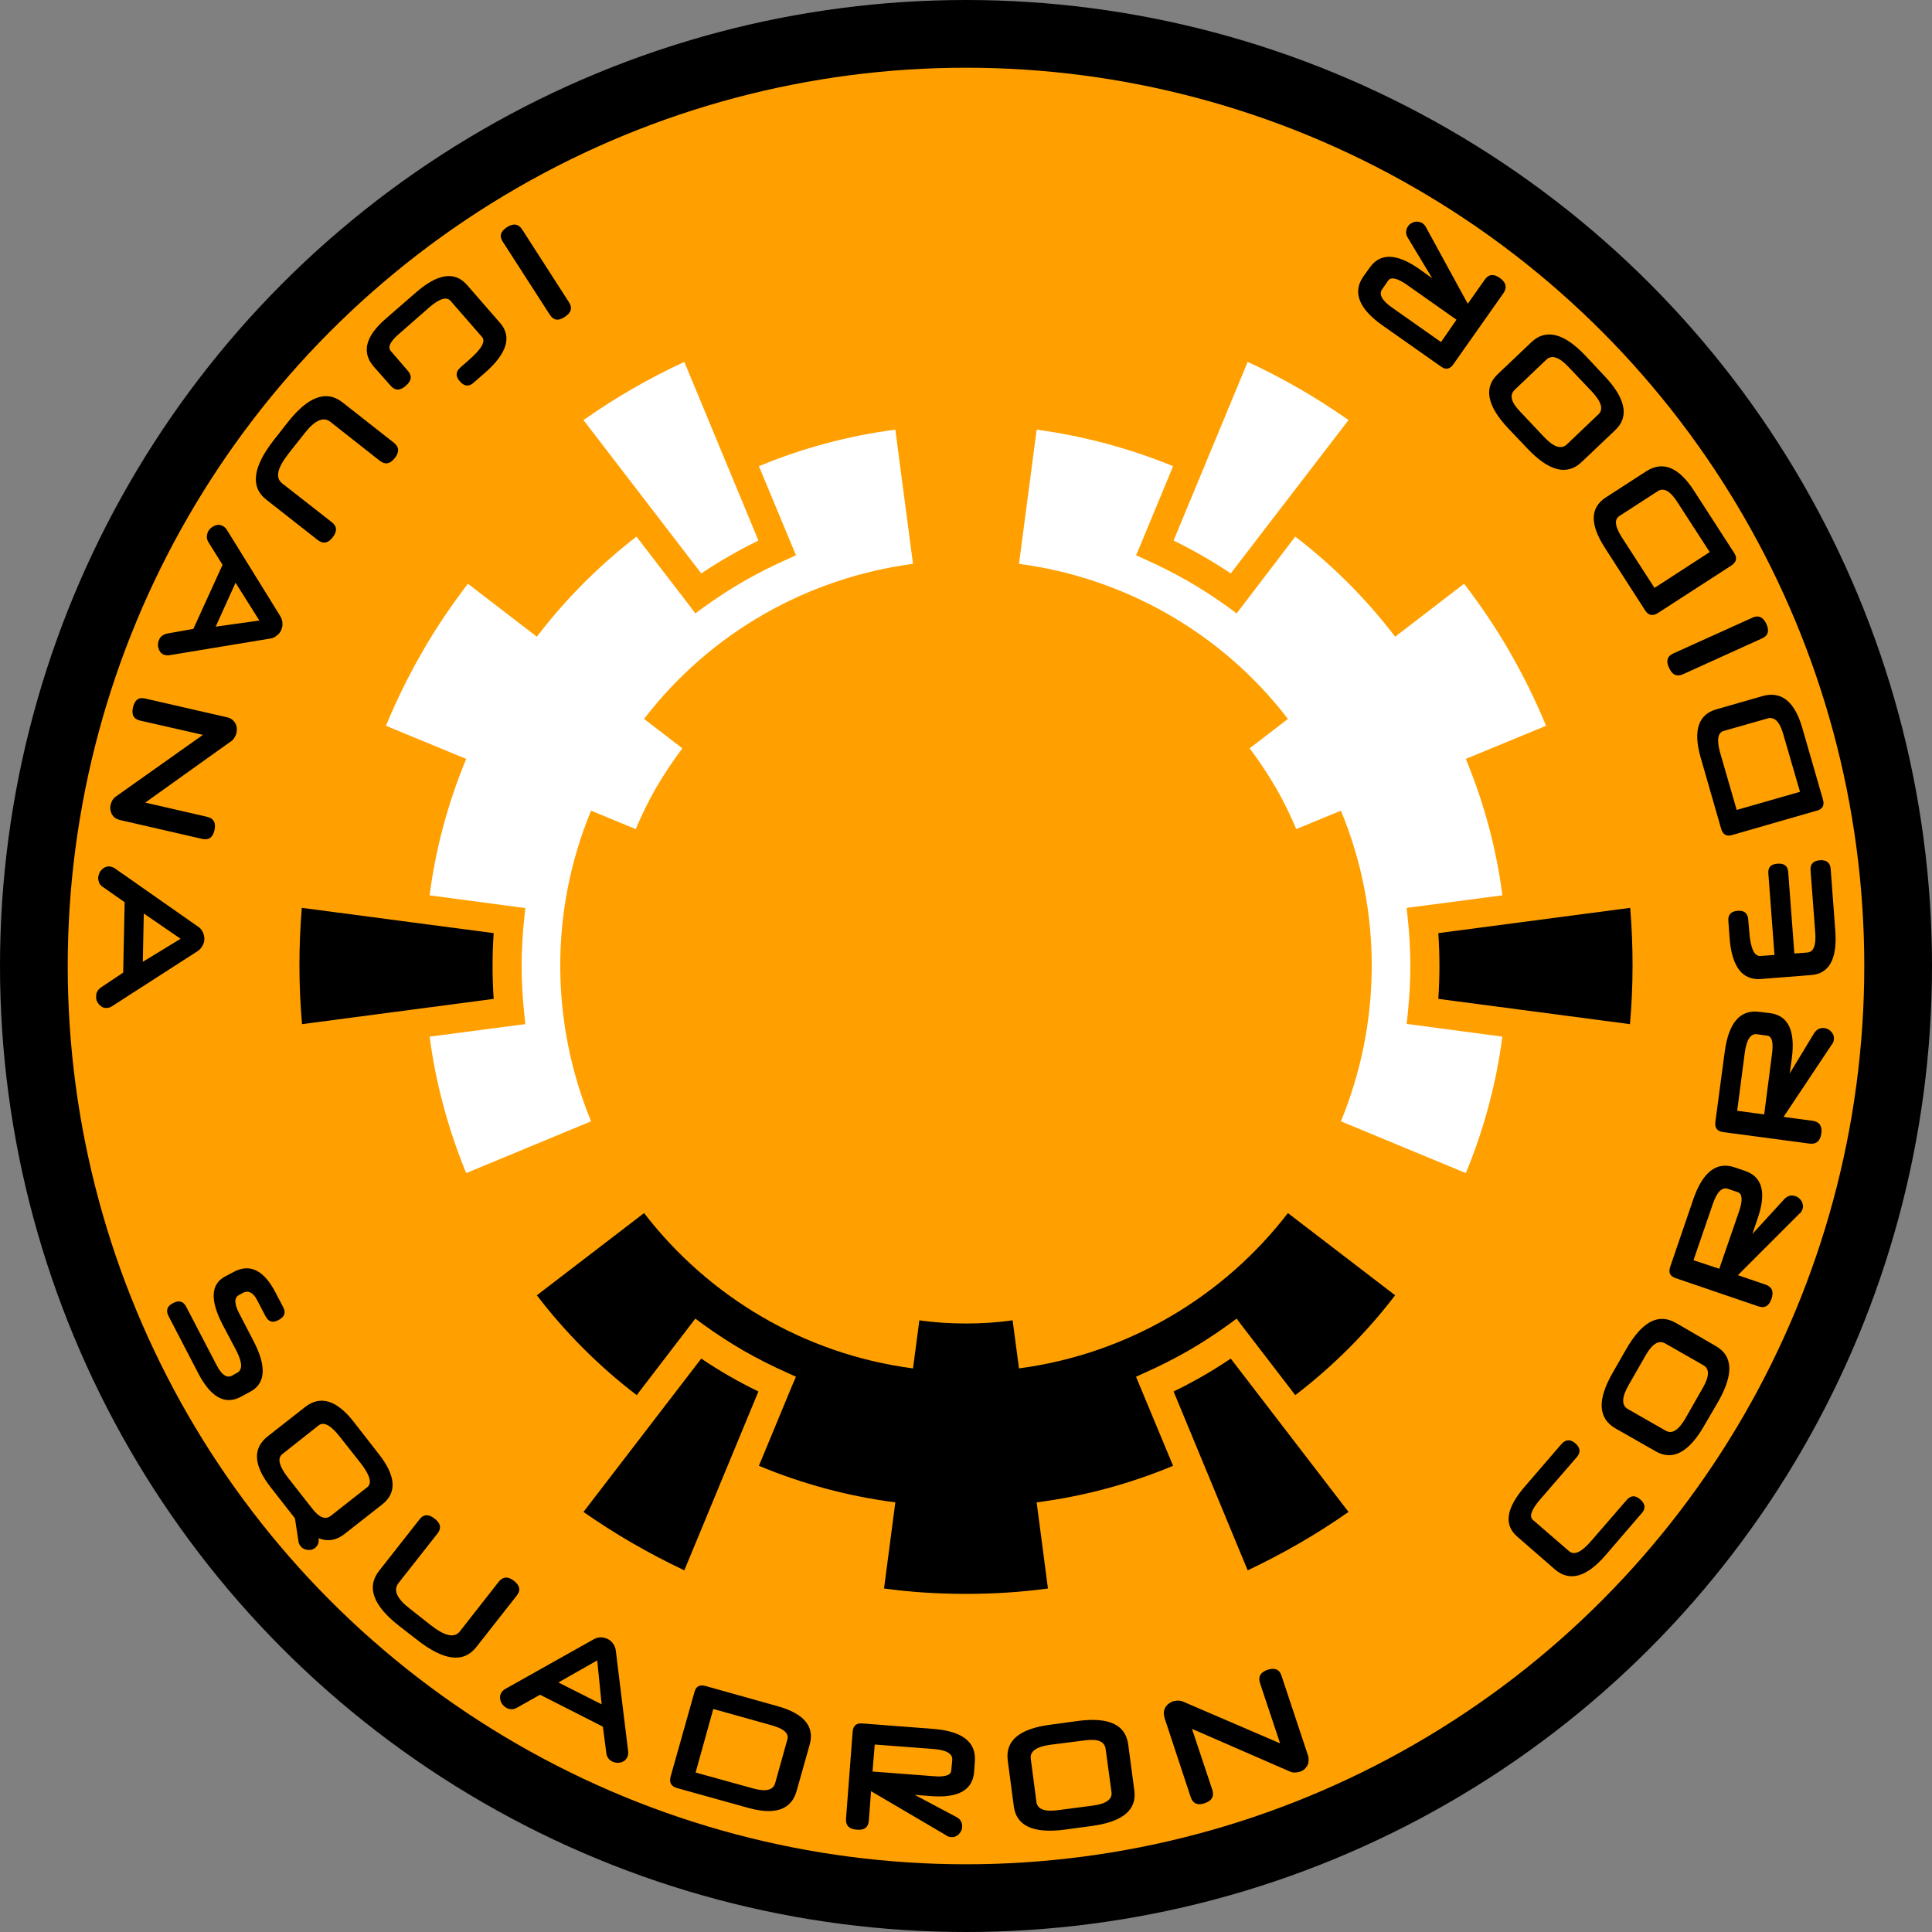 <?xml version="1.0" encoding="UTF-8" standalone="no"?>
<!-- Creator: CorelDRAW X7 -->

<svg
   xmlns:dc="http://purl.org/dc/elements/1.1/"
   xmlns:cc="http://creativecommons.org/ns#"
   xmlns:rdf="http://www.w3.org/1999/02/22-rdf-syntax-ns#"
   xmlns:svg="http://www.w3.org/2000/svg"
   xmlns="http://www.w3.org/2000/svg"
   xmlns:sodipodi="http://sodipodi.sourceforge.net/DTD/sodipodi-0.dtd"
   xmlns:inkscape="http://www.inkscape.org/namespaces/inkscape"
   xml:space="preserve"
   width="7.874in"
   height="7.874in"
   version="1.1"
   style="clip-rule:evenodd;fill-rule:evenodd;image-rendering:optimizeQuality;shape-rendering:geometricPrecision;text-rendering:geometricPrecision"
   viewBox="0 0 7874.001 7874.001"
   id="svg3758"
   inkscape:version="0.91 r13725"
   sodipodi:docname="Nomads - Iguana - [N3] [Vyo].svg"><rect x="0" y="0" width="7874.001" height="7874.001" fill="#808080" stroke="none"/><sodipodi:namedview
     pagecolor="#ffffff"
     bordercolor="#666666"
     borderopacity="1"
     objecttolerance="10"
     gridtolerance="10"
     guidetolerance="10"
     inkscape:pageopacity="0"
     inkscape:pageshadow="2"
     inkscape:window-width="640"
     inkscape:window-height="480"
     id="namedview3792"
     showgrid="false"
     inkscape:zoom="0.23838384"
     inkscape:cx="736.83001"
     inkscape:cy="849.33005"
     inkscape:window-x="0"
     inkscape:window-y="0"
     inkscape:window-maximized="0"
     inkscape:current-layer="svg3758" /><defs
     id="defs3760"><style
       type="text/css"
       id="style3762"><![CDATA[
    .fil5 {fill:none}
    .fil0 {fill:black}
    .fil2 {fill:black}
    .fil1 {fill:#FFA000}
    .fil3 {fill:white}
    .fil4 {fill:black;fill-rule:nonzero}
   ]]></style></defs><g
     id="Layer_x0020_1"
     transform="translate(3937,-7063)"><circle
       class="fil0"
       cy="11000"
       r="3937"
       id="circle3766"
       cx="0"
       style="fill:#000000" /><circle
       class="fil1"
       cy="11000"
       r="3661"
       id="circle3768"
       cx="0"
       style="fill:#ffa000" /><path
       class="fil2"
       d="m -1148,13463 c -144,-68 -281,-147 -411,-238 l 480,-625 c 74,50 152,95 233,134 l -302,729 z"
       id="path3770"
       inkscape:connector-curvature="0"
       style="fill:#000000" /><path
       class="fil2"
       d="m 1148,13463 c 144,-68 281,-147 411,-238 l -480,-625 c -74,50 -152,95 -233,134 l 302,729 z"
       id="path3772"
       inkscape:connector-curvature="0"
       style="fill:#000000" /><path
       class="fil2"
       d="m 2707,10763 c 13,158 13,317 -1,474 l -781,-103 c 6,-89 6,-179 0,-268 l 782,-103 z"
       id="path3774"
       inkscape:connector-curvature="0"
       style="fill:#000000" /><path
       class="fil3"
       d="m 1559,8775 c -131,-92 -268,-171 -411,-237 l -302,728 c 80,39 158,84 233,134 l 480,-625 z"
       id="path3776"
       inkscape:connector-curvature="0"
       style="fill:#ffffff" /><path
       class="fil2"
       d="m -2707,10763 c -13,158 -13,317 1,474 l 781,-103 c -6,-89 -6,-179 0,-268 l -782,-103 z"
       id="path3778"
       inkscape:connector-curvature="0"
       style="fill:#000000" /><path
       class="fil4"
       d="m -1888,8048 c -15,-23 -9,-42 17,-59 26,-17 47,-14 62,9 l 191,297 c 15,23 9,43 -18,60 -25,17 -45,14 -60,-9 l -192,-298 z m -526,509 c -50,-58 -34,-123 49,-195 l 122,-106 c 89,-78 159,-89 209,-32 l 135,155 c 49,56 29,124 -61,203 l -47,41 c -19,17 -38,15 -56,-6 -18,-20 -17,-39 2,-56 l 33,-29 c 53,-46 71,-77 56,-95 l -129,-148 c -16,-18 -46,-9 -89,29 l -121,106 c -36,31 -47,54 -33,70 l 69,80 c 18,20 16,41 -8,61 -23,21 -44,21 -62,0 l -69,-78 z m -437,543 c -67,-52 -56,-134 31,-245 l 55,-70 c 83,-106 158,-134 224,-82 l 210,165 c 21,17 22,37 3,62 -19,24 -39,28 -61,11 l -202,-159 c -28,-22 -63,-6 -104,46 l -67,85 c -45,58 -54,97 -25,120 l 202,158 c 22,17 23,38 3,63 -18,23 -38,27 -60,10 l -209,-164 z m -126,338 -81,179 178,-25 -97,-154 z m -172,188 119,-261 -58,-93 c -4,-7 -6,-14 -6,-21 0,-7 2,-14 4,-20 3,-5 6,-10 10,-14 5,-4 10,-8 15,-10 5,-3 11,-4 17,-5 6,0 12,1 17,4 8,3 14,9 19,17 l 216,349 c 6,10 10,20 10,30 1,11 -1,20 -5,29 -4,9 -10,17 -19,23 -8,7 -17,11 -29,12 l -405,67 1,0 c -10,2 -19,1 -27,-2 -6,-3 -10,-6 -14,-11 -3,-5 -6,-10 -7,-15 -2,-6 -3,-11 -2,-17 0,-6 2,-12 4,-17 3,-7 7,-13 13,-17 5,-4 12,-7 21,-9 l 106,-19 z m -295,780 c -9,-2 -17,-5 -23,-9 -6,-4 -10,-9 -14,-15 -3,-6 -5,-12 -6,-19 -1,-7 -1,-13 1,-20 1,-7 4,-13 8,-20 4,-6 9,-11 15,-15 l 353,-250 -255,-58 c -27,-6 -37,-24 -30,-54 7,-30 23,-43 50,-36 l 332,76 c 9,2 16,5 21,9 6,4 10,10 14,15 3,6 5,12 6,19 1,7 0,14 -1,21 -2,7 -5,13 -9,20 -4,7 -9,12 -16,16 l -347,248 252,58 c 27,6 37,25 30,55 -7,30 -24,41 -50,35 l -331,-76 z m 93,380 -4,197 154,-94 -150,-103 z m -84,241 6,-287 -90,-63 c -6,-4 -11,-10 -14,-16 -2,-7 -4,-14 -4,-20 0,-6 2,-11 4,-17 2,-6 5,-11 9,-15 4,-5 9,-8 14,-11 5,-2 11,-4 18,-4 8,1 15,3 23,8 l 337,236 c 10,6 17,14 21,23 5,10 7,19 7,29 0,10 -3,19 -8,28 -5,9 -12,17 -22,23 l -345,222 0,0 c -8,6 -17,8 -25,8 -6,0 -12,-1 -17,-4 -5,-3 -9,-7 -13,-11 -4,-5 -7,-10 -9,-15 -2,-6 -3,-12 -2,-18 0,-7 1,-14 5,-20 3,-6 8,-11 15,-16 l 90,-60 z m 479,1729 c -64,34 -122,2 -173,-96 l -121,-233 c -12,-23 -6,-41 18,-53 24,-13 42,-8 54,15 l 125,240 c 20,38 40,51 61,41 l 21,-12 c 23,-12 22,-41 -2,-89 l -56,-106 c -53,-101 -49,-167 10,-198 l 36,-19 c 65,-34 122,-6 169,85 l 31,59 c 12,23 6,40 -19,53 -24,13 -41,7 -53,-16 l -35,-67 c -16,-30 -35,-39 -57,-28 l -16,9 c -20,10 -20,36 2,77 l 56,108 c 56,106 51,177 -14,210 l -37,20 z m 516,368 c 20,-16 11,-49 -28,-99 l -82,-104 c -38,-49 -67,-65 -88,-49 l -148,117 c -22,17 -14,49 24,98 l 98,125 c 28,36 53,46 75,29 l 149,-117 z m -93,191 c -33,26 -68,32 -106,17 2,9 1,17 -2,24 -2,6 -7,11 -12,16 -4,3 -9,5 -14,7 -5,1 -11,1 -16,1 -5,-1 -11,-2 -16,-5 -5,-2 -10,-6 -13,-11 -3,-3 -5,-6 -6,-10 -2,-3 -3,-8 -3,-12 l -14,-91 -100,-128 c -69,-89 -73,-157 -11,-206 l 153,-120 c 62,-48 128,-28 197,60 l 102,131 c 71,90 76,159 14,207 l -153,120 z m 537,461 c -52,66 -133,56 -244,-32 l -71,-55 c -106,-83 -133,-158 -81,-224 l 165,-210 c 16,-21 37,-22 61,-3 25,19 29,39 12,61 l -159,202 c -22,29 -7,63 46,104 l 85,67 c 57,45 97,54 119,26 l 159,-203 c 17,-21 38,-22 62,-3 24,19 28,39 11,60 l -165,210 z m 335,144 176,89 -18,-179 -158,90 z m 181,180 -256,-130 -96,54 c -7,4 -14,5 -21,5 -7,0 -14,-2 -19,-5 -5,-3 -10,-6 -14,-11 -4,-4 -7,-9 -10,-15 -2,-5 -3,-11 -3,-17 0,-6 1,-11 4,-17 4,-7 9,-13 18,-18 l 358,-201 c 10,-6 20,-9 31,-9 10,0 19,3 28,7 9,4 16,11 22,19 6,9 10,19 11,30 l 50,408 0,-1 c 1,10 0,19 -4,27 -3,5 -7,10 -11,13 -5,3 -10,6 -16,7 -5,1 -11,2 -17,1 -6,-1 -12,-2 -17,-5 -6,-3 -12,-8 -16,-13 -4,-6 -7,-13 -8,-22 l -14,-107 z m 752,52 c 7,-25 -15,-44 -66,-58 l -236,-66 -72,259 235,65 c 51,14 81,7 89,-21 l 50,-179 z m 38,209 c -21,77 -87,101 -198,70 l -291,-81 c -23,-7 -31,-22 -25,-46 l 97,-344 c 6,-24 21,-32 44,-26 l 293,82 c 109,30 154,83 133,157 l -53,188 z m 634,-125 c 2,-26 -24,-41 -78,-45 l -238,-18 -9,110 249,19 c 47,4 71,-4 72,-24 l 4,-42 z m 89,49 c -6,74 -65,107 -177,98 l -65,-5 171,91 c 9,5 15,11 18,18 4,7 5,15 4,22 0,5 -1,11 -4,16 -2,5 -6,10 -10,14 -4,4 -9,7 -14,9 -5,2 -11,3 -17,2 -6,0 -13,-2 -19,-6 l 1,0 -308,-181 -9,120 c -2,27 -18,40 -49,37 -31,-2 -46,-17 -44,-45 l 27,-354 c 2,-25 15,-36 39,-34 l 287,22 c 121,9 178,53 172,133 l -3,43 z m 536,-94 c -4,-31 -32,-42 -85,-35 l -141,18 c -57,8 -83,27 -79,57 l 23,176 c 4,30 34,41 91,33 l 138,-18 c 55,-7 81,-26 77,-55 l -24,-176 z m 117,169 c 11,80 -48,128 -174,145 l -111,15 c -126,16 -195,-15 -206,-94 l -25,-189 c -10,-80 48,-129 175,-145 l 110,-15 c 127,-17 195,15 206,95 l 25,188 z m 707,-145 c 3,9 4,17 3,24 0,8 -2,14 -5,20 -4,6 -8,11 -13,16 -6,4 -11,7 -18,9 -6,2 -13,3 -21,3 -8,0 -15,-2 -21,-5 l -397,-173 83,249 c 8,27 -2,44 -31,54 -29,10 -48,2 -57,-24 l -107,-324 c -2,-8 -3,-16 -3,-23 1,-7 3,-13 6,-19 4,-6 8,-11 13,-15 6,-4 12,-8 18,-10 7,-2 15,-3 22,-3 8,0 15,2 22,5 l 393,169 -82,-246 c -8,-26 2,-44 32,-54 29,-9 48,-1 56,25 l 107,322 z m 947,-1041 c -36,42 -46,70 -29,84 l 147,127 c 21,18 51,4 91,-43 l 143,-165 c 17,-20 36,-21 56,-3 21,18 23,37 6,56 l -148,172 c -77,89 -146,108 -205,58 l -154,-134 c -56,-48 -46,-116 30,-204 l 150,-174 c 17,-19 36,-20 56,-3 21,18 23,37 6,57 l -149,172 z m 511,-635 c -27,-16 -53,0 -80,46 l -71,124 c -28,49 -29,82 -2,97 l 154,88 c 26,15 53,-3 81,-52 l 69,-121 c 28,-48 29,-80 3,-94 l -154,-88 z m 205,10 c 70,40 73,115 10,226 l -56,96 c -63,111 -130,147 -199,107 l -165,-94 c -70,-41 -74,-116 -10,-227 l 55,-96 c 64,-111 130,-147 201,-107 l 164,95 z m 49,-641 c -24,-8 -45,13 -62,64 l -78,227 105,35 81,-235 c 15,-45 13,-70 -5,-77 l -41,-14 z m 70,-73 c 71,24 88,89 51,195 l -21,62 131,-143 c 7,-7 15,-11 22,-13 8,-1 15,-1 22,2 5,1 10,4 15,8 4,4 8,8 11,13 2,5 4,10 5,16 1,5 0,11 -2,17 -2,6 -6,12 -11,17 l 0,-1 -252,252 114,39 c 25,9 33,28 23,57 -10,30 -28,40 -54,31 l -337,-115 c -23,-8 -30,-23 -22,-46 l 93,-272 c 39,-115 96,-159 171,-133 l 41,14 z m 48,-557 c -25,-3 -42,22 -49,75 l -31,237 110,15 32,-247 c 6,-47 0,-71 -19,-74 l -43,-6 z m 54,-86 c 74,10 103,71 89,182 l -9,64 100,-165 c 6,-8 12,-14 19,-17 8,-3 15,-4 22,-3 6,1 11,2 16,5 5,3 10,6 13,11 4,4 7,9 9,14 1,6 2,11 1,17 -1,7 -3,13 -7,19 l 0,-1 -198,297 119,16 c 27,4 39,21 35,51 -4,31 -20,45 -47,42 l -353,-47 c -24,-3 -35,-17 -32,-41 l 38,-285 c 16,-120 63,-175 142,-164 l 43,5 z m 18,-237 -25,-332 c -2,-25 10,-38 37,-40 28,-2 42,9 44,34 l 25,332 53,-4 c 26,-2 36,-30 32,-83 l -19,-252 c -2,-25 11,-39 38,-41 27,-2 42,10 44,35 l 19,254 c 8,114 -25,174 -100,179 l -203,16 c -38,3 -68,-10 -89,-37 -21,-28 -35,-72 -39,-131 l -5,-69 c -2,-25 11,-39 38,-41 27,-2 41,10 43,35 l 4,47 c 5,70 20,104 46,102 l 57,-4 z m -207,-913 c -24,7 -29,36 -15,87 l 68,235 258,-74 -68,-234 c -14,-51 -36,-73 -64,-65 l -179,51 z m 158,-142 c 77,-22 132,22 163,132 l 84,291 c 6,23 -2,38 -26,44 l -344,99 c -23,7 -38,-1 -45,-24 l -84,-292 c -31,-109 -10,-175 64,-196 l 188,-54 z m -40,-320 c 24,-11 43,-2 56,26 13,28 7,48 -18,59 l -322,146 c -25,11 -44,3 -57,-27 -13,-27 -7,-47 18,-58 l 323,-146 z m -543,-414 c -22,14 -18,43 10,87 l 133,206 225,-146 -132,-204 c -29,-45 -55,-60 -80,-44 l -156,101 z m 109,-182 c 68,-44 133,-17 195,79 l 164,254 c 13,20 9,37 -12,51 l -300,194 c -21,13 -38,9 -51,-11 l -164,-255 c -62,-96 -61,-164 4,-206 l 164,-106 z m -535,-333 c -23,21 -16,51 21,89 l 98,104 c 39,41 70,52 93,30 l 128,-122 c 22,-20 13,-51 -26,-93 l -96,-101 c -38,-40 -68,-50 -90,-29 l -128,122 z m 68,-194 c 58,-55 132,-37 220,56 l 76,81 c 88,93 103,167 45,222 l -138,131 c -59,55 -132,37 -220,-56 l -77,-81 c -88,-93 -102,-167 -44,-222 l 138,-131 z m -609,-215 c -15,21 0,47 44,77 l 196,138 63,-91 -203,-143 c -39,-27 -64,-32 -75,-17 l -25,36 z m -51,-88 c 43,-61 110,-59 202,5 l 53,38 -100,-166 c -5,-8 -7,-16 -6,-24 0,-8 3,-15 7,-21 3,-5 7,-9 12,-12 5,-3 10,-5 15,-7 6,-1 11,-1 17,0 6,1 11,3 16,6 5,4 10,9 13,15 l 0,0 171,313 69,-98 c 16,-23 37,-25 62,-7 25,18 30,38 15,61 l -205,291 c -14,20 -31,23 -50,9 l -236,-166 c -99,-69 -126,-137 -80,-202 l 25,-35 z"
       id="path3780"
       inkscape:connector-curvature="0"
       style="fill:#000000;fill-rule:nonzero" /><path
       class="fil2"
       d="m -1749,12342 437,-335 c 261,339 651,575 1096,633 l 26,-196 c 62,9 126,13 190,13 64,0 128,-4 190,-13 l 26,196 c 445,-59 835,-294 1096,-633 l 437,335 c -117,153 -254,290 -407,407 l -215,-280 -24,-32 -31,23 c -54,39 -109,75 -166,108 -58,33 -117,63 -178,90 l -35,16 151,363 c -175,73 -362,124 -556,149 l 46,351 c -109,15 -221,22 -334,22 -113,0 -225,-7 -334,-22 l 46,-351 c -194,-25 -381,-76 -556,-149 l 135,-326 16,-37 -35,-16 c -61,-27 -120,-57 -178,-90 -57,-33 -112,-69 -166,-108 l -31,-23 -239,312 c -153,-117 -290,-254 -407,-407 z"
       id="path3782"
       inkscape:connector-curvature="0"
       style="fill:#000000" /><circle
       class="fil5"
       cy="11000"
       r="3898"
       id="circle3784"
       cx="0"
       style="fill:none" /><path
       class="fil3"
       d="m -1559,8775 c 131,-92 268,-171 411,-237 l 302,728 c -80,39 -158,84 -233,134 l -480,-625 z"
       id="path3786"
       inkscape:connector-curvature="0"
       style="fill:#ffffff" /><path
       class="fil3"
       d="m 2037,11844 -509,-211 c 163,-396 172,-851 0,-1266 l -182,75 c -24,-57 -52,-115 -84,-170 -33,-56 -68,-109 -106,-159 l 156,-120 C 1039,9637 640,9417 216,9361 l 72,-547 c 191,26 378,76 556,149 l -135,326 -16,37 35,16 c 61,27 120,57 178,90 57,33 112,69 166,108 l 31,23 239,-313 c 151,116 288,252 407,408 l 281,-216 c 67,88 130,180 186,278 57,99 106,199 148,301 l -327,135 c 75,181 125,368 149,556 l -350,46 -40,5 4,39 c 7,66 11,132 11,198 0,66 -4,132 -11,198 l -4,38 390,52 c -25,191 -75,378 -149,556 z"
       id="path3788"
       inkscape:connector-curvature="0"
       style="fill:#ffffff" /><path
       class="fil3"
       d="m -288,8814 72,547 c -424,56 -823,276 -1096,632 l 156,120 c -38,50 -73,103 -106,159 -32,55 -60,113 -84,170 l -182,-75 c -172,415 -163,870 0,1266 l -509,211 c -73,-178 -124,-365 -149,-556 l 350,-46 40,-5 -4,-39 c -7,-66 -11,-132 -11,-198 0,-66 4,-132 11,-198 l 4,-38 -390,-52 c 24,-188 74,-375 149,-556 l -327,-135 c 42,-102 91,-202 148,-301 56,-98 119,-190 186,-278 l 281,216 c 119,-156 256,-292 406,-408 l 216,281 24,32 31,-23 c 54,-39 109,-75 166,-108 58,-33 117,-63 178,-90 l 35,-16 -151,-363 c 178,-74 365,-124 556,-149 z"
       id="path3790"
       inkscape:connector-curvature="0"
       style="fill:#ffffff" /></g></svg>
